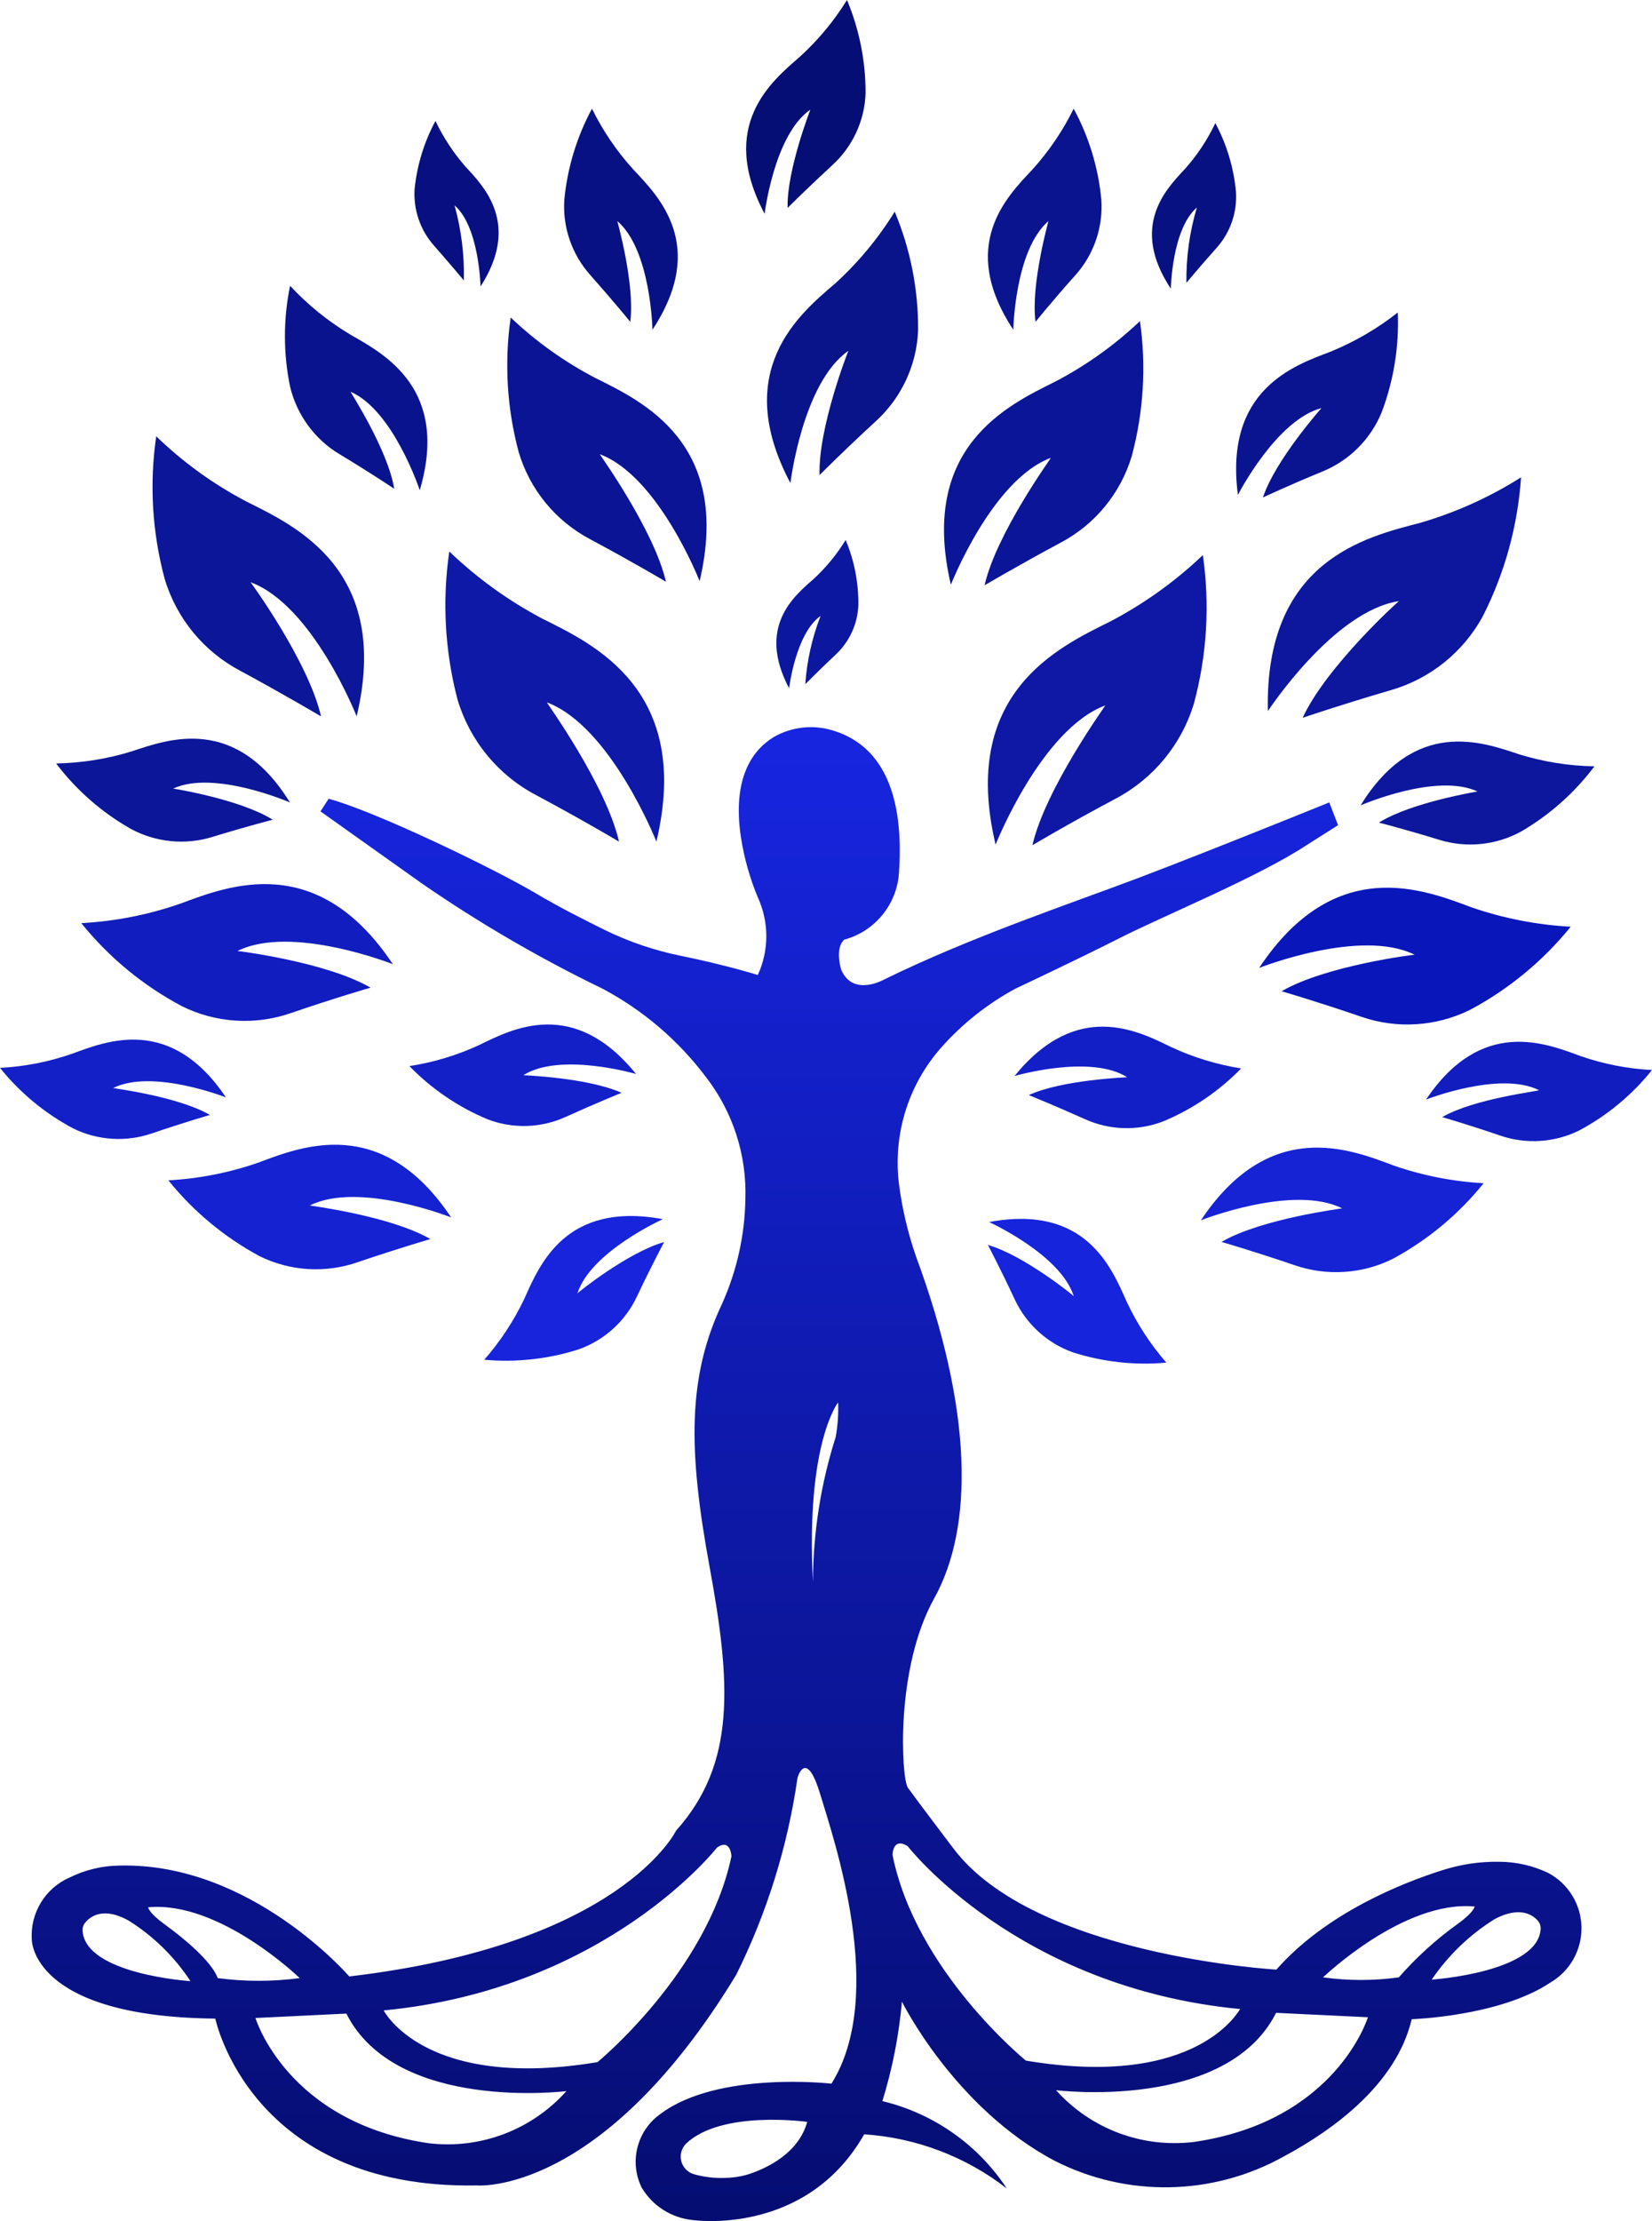 <?xml version="1.0" encoding="UTF-8"?>
<svg width="2296px" height="3085px" viewBox="0 0 2296 3085" version="1.1" xmlns="http://www.w3.org/2000/svg" xmlns:xlink="http://www.w3.org/1999/xlink">
    <!-- Generator: Sketch 57.1 (83088) - https://sketch.com -->
    <title>goddess</title>
    <desc>Created with Sketch.</desc>
    <defs>
        <linearGradient x1="50%" y1="0%" x2="50%" y2="100%" id="linearGradient-1">
            <stop stop-color="#1725E0" offset="0%"></stop>
            <stop stop-color="#050D71" offset="100%"></stop>
        </linearGradient>
    </defs>
    <g id="Page-1" stroke="none" stroke-width="1" fill="none" fill-rule="evenodd">
        <g id="goddess" fill-rule="nonzero">
            <g id="Leaves">
                <path d="M860.31,1169 C860.31,1169 810.01,1139.023 744.704,1104.191 C692.058,1076.409 652.828,1028.625 635.861,971.617 C618.28,904.537 614.398,834.609 624.448,766 C662.999,802.972 706.535,834.379 753.792,859.309 C825.438,894.985 962.179,958.528 912.301,1169 C912.301,1169 848.898,1008.771 760.132,975.628 C759.287,975.628 842.346,1090.047 860.31,1169 Z" id="Path" fill="#0E19A7"></path>
                <path d="M446.149,995 C446.149,995 397.642,966.209 334.372,931.953 C283.403,905.231 245.391,859.171 228.922,804.178 C211.494,739.607 207.475,672.172 217.111,606 C254.315,641.998 296.502,672.5 342.386,696.578 C411.561,731.043 543.796,792.199 495.71,995 C495.71,995 434.971,840.745 348.08,808.591 C348.502,808.591 428.855,919.133 446.149,995 Z" id="Path" fill="#0C1699"></path>
                <path d="M925.54,808 C925.54,808 879.562,780.659 820.085,748.901 C772.14,723.551 736.421,680.052 720.957,628.181 C704.547,567.187 700.744,503.504 709.779,441 C744.928,474.417 784.616,502.736 827.678,525.126 C893.06,557.725 1017.497,615.562 972.362,807.159 C972.362,807.159 915.205,661.2 833.583,630.915 C833.372,631.125 909.089,736.283 925.54,808 Z" id="Path" fill="#0B1494"></path>
                <path d="M547.871,678.895 C547.871,678.895 515.057,656.789 471.935,630.895 C437.319,610.133 412.524,576.285 403.151,537 C393.616,490.821 393.616,443.179 403.151,397 C427.855,423.523 456.182,446.416 487.291,465 C534.409,491.947 624.858,539.947 583.42,681 C583.42,681 546.819,570.053 487.291,544.158 C486.449,543.947 539.247,624.789 547.871,678.895 Z" id="Path" fill="#0A138E"></path>
                <path d="M379.035,1138.587 C379.035,1138.587 341.406,1148.252 294.947,1162.541 C257.185,1174.111 216.354,1170.023 181.638,1151.194 C141.285,1128.282 106.023,1097.397 78,1060.42 C113.654,1059.795 149.041,1054.136 183.11,1043.61 C233.563,1026.8 327.531,992.34 403,1114.632 C403,1114.632 297.89,1068.825 240.71,1095.301 C240.71,1095.301 333.627,1110.01 379.035,1138.587 Z" id="Path" fill="#0C1699"></path>
                <path d="M514.996,1371.821 C514.996,1371.821 465.432,1386.122 403.635,1407.363 C354.163,1424.362 299.921,1420.878 253.045,1397.689 C199.003,1369.058 151.357,1329.778 113,1282.231 C159.961,1279.707 206.329,1270.574 250.725,1255.102 C316.74,1230.706 440.545,1180.864 546,1339.224 C546,1339.224 405.112,1283.493 330.027,1320.927 C330.238,1320.717 453.41,1336.069 514.996,1371.821 Z" id="Path" fill="#111DBE"></path>
                <path d="M291.798,1548.645 C291.798,1548.645 255.852,1558.95 211.025,1574.302 C175.114,1586.589 135.755,1584.09 101.706,1567.362 C62.405,1546.493 27.797,1517.869 0,1483.241 C34.103,1481.48 67.78,1474.895 100.015,1463.683 C148.013,1446.018 237.244,1409.846 314,1524.25 C314,1524.25 211.871,1484.083 157.317,1511.211 C157.317,1511.632 247.182,1522.778 291.798,1548.645 Z" id="Path" fill="#1320C8"></path>
                <path d="M863.813,1517.911 C863.813,1517.911 829.327,1531.837 786.43,1551.249 C752.043,1566.99 712.795,1568.206 677.505,1554.625 C636.736,1537.616 599.825,1512.494 569,1480.774 C602.594,1475.621 635.298,1465.748 666.15,1451.445 C711.991,1429.079 797.154,1384.558 884,1491.746 C884,1491.746 778.86,1460.94 727.341,1493.435 C727.131,1493.435 817.131,1496.811 863.813,1517.911 Z" id="Path" fill="#1320C8"></path>
                <path d="M923,1725.211 C923,1725.211 905.46,1758.109 885.172,1800.919 C869.062,1835.239 839.83,1861.676 804.023,1874.307 C761.746,1887.766 717.196,1892.642 673,1888.647 C695.317,1863.207 714.019,1834.823 728.579,1804.293 C749.712,1757.477 785.215,1668.272 921.309,1693.367 C921.309,1693.367 820.929,1738.497 802.544,1796.49 C802.544,1795.647 873.127,1739.13 923,1725.211 Z" id="Path" fill="#1724DC"></path>
                <path d="M598.162,1721.004 C598.162,1721.004 553.326,1734.035 497.123,1753.162 C452.213,1768.803 402.884,1765.696 360.299,1744.544 C311.626,1718.239 268.69,1682.514 234,1639.455 C276.627,1637.148 318.717,1628.87 359.036,1614.864 C419.028,1592.374 531.013,1547.186 627,1690.948 C627,1690.948 499.017,1640.295 430.605,1674.344 C429.763,1674.555 541.538,1688.426 598.162,1721.004 Z" id="Path" fill="#1422D2"></path>
                <path d="M875.962,447.028 C875.962,447.028 852.096,417.7 820.414,382.041 C794.838,353.477 781.824,315.843 784.298,277.598 C788.522,233.258 801.593,190.212 822.738,151 C837.856,181.671 857.192,210.078 880.186,235.399 C915.458,272.956 983.89,340.897 906.799,458 C906.799,458 904.686,347.016 858.009,307.137 C858.009,307.559 882.721,395.334 875.962,447.028 Z" id="Path" fill="#081183"></path>
                <path d="M644.672,389.536 C644.672,389.536 627.139,368.377 602.927,340.87 C584.052,319.53 574.426,291.398 576.21,262.793 C579.543,229.549 589.408,197.318 605.223,168 C616.199,191 630.246,212.36 646.968,231.477 C673.059,259.619 723.57,311.247 667.841,398 C667.841,398 666.171,315.056 631.731,285.222 C641.189,319.137 645.552,354.303 644.672,389.536 L644.672,389.536 Z" id="Path" fill="#081081"></path>
                <path d="M1434.879,1174 C1434.879,1174 1485.218,1144.023 1550.785,1109.191 C1603.36,1081.327 1642.527,1033.564 1659.499,976.617 C1677.492,909.613 1681.665,839.661 1671.767,771 C1633.231,807.698 1589.731,838.823 1542.536,863.464 C1470.835,899.141 1333.779,962.684 1383.694,1173.156 C1383.694,1173.156 1447.146,1012.927 1536.191,979.783 C1536.191,980.628 1452.857,1095.68 1434.879,1174 Z" id="Path" fill="#0E18A5"></path>
                <path d="M1810.467,997 C1810.467,997 1863.649,978.855 1932.385,958.81 C1987.501,943.141 2033.971,905.781 2061.239,855.214 C2091.513,795.351 2109.457,729.978 2114,663 C2070.374,690.586 2023.108,711.892 1973.585,726.298 C1898.963,745.709 1757.286,778.413 1762.121,987.716 C1762.121,987.716 1853.349,848.462 1944.366,834.958 C1944.366,834.114 1843.049,926.107 1810.467,997 Z" id="Path" fill="#0C179D"></path>
                <path d="M1368.382,813 C1368.382,813 1414.151,785.869 1473.841,753.901 C1521.775,728.637 1557.501,685.206 1572.972,633.391 C1589.355,572.324 1593.229,508.592 1584.362,446 C1549.162,479.357 1509.481,507.67 1466.459,530.126 C1401.074,562.725 1276.633,620.562 1321.558,812.159 C1321.558,812.159 1378.717,666.2 1460.553,635.915 C1460.553,636.756 1384.623,741.283 1368.382,813 Z" id="Path" fill="#0B1597"></path>
                <path d="M1755.271,691 C1755.271,691 1791.114,674.134 1837.921,654.948 C1875.358,639.658 1905.069,609.949 1920.36,572.514 C1937.028,528.31 1944.629,481.203 1942.709,434 C1914.153,456.516 1882.568,474.898 1848.885,488.605 C1798.072,507.79 1701.295,541.523 1720.482,687.416 C1720.482,687.416 1773.825,583.267 1836.656,566.822 C1836.656,566.822 1772.56,638.715 1755.271,691 Z" id="Path" fill="#0A1491"></path>
                <path d="M1916.42,1142.587 C1916.42,1142.587 1954.235,1152.252 2000.454,1166.541 C2038.192,1178.111 2078.996,1174.023 2113.689,1155.194 C2153.528,1132.097 2188.32,1101.228 2216,1064.42 C2180.367,1063.818 2145,1058.158 2110.958,1047.61 C2060.538,1030.8 1966.42,996.34 1891,1118.632 C1891,1118.632 1996.042,1072.825 2053.395,1099.301 C2054.866,1099.301 1962.008,1114.01 1916.42,1142.587 Z" id="Path" fill="#0C179D"></path>
                <path d="M1781.2,1376.815 C1781.2,1376.815 1830.529,1391.12 1892.296,1412.368 C1941.817,1429.361 1996.092,1425.876 2043.023,1402.691 C2096.965,1373.939 2144.566,1334.663 2183,1287.195 C2136.013,1284.661 2089.609,1275.597 2045.131,1260.267 C1979.148,1235.653 1855.404,1185.794 1750,1344.417 C1750,1344.417 1890.82,1288.667 1966.078,1326.114 C1966.5,1325.693 1842.756,1341.051 1781.2,1376.815 Z" id="Path" fill="#0916B9"></path>
                <path d="M2004.413,1551.639 C2004.413,1551.639 2040.148,1561.943 2084.975,1577.294 C2120.956,1589.591 2160.384,1587.093 2194.505,1570.354 C2233.734,1549.468 2268.269,1520.847 2296,1486.239 C2261.963,1484.501 2228.353,1477.915 2196.197,1466.682 C2148.198,1449.018 2058.756,1412.848 1982,1527.245 C1982,1527.245 2084.341,1487.08 2138.894,1514.207 C2138.894,1515.679 2049.029,1525.773 2004.413,1551.639 Z" id="Path" fill="#111DBE"></path>
                <path d="M1429.78,1521.048 C1429.78,1521.048 1464.289,1534.933 1507.425,1554.287 C1541.835,1569.981 1581.109,1571.193 1616.423,1557.653 C1657.233,1540.721 1694.174,1515.67 1725,1484.023 C1691.37,1478.718 1658.647,1468.734 1627.786,1454.36 C1581.914,1432.061 1496.904,1387.672 1410,1494.541 C1410,1494.541 1515.21,1463.827 1566.553,1496.224 C1566.553,1496.435 1476.493,1499.59 1429.78,1521.048 Z" id="Path" fill="#131FC6"></path>
                <path d="M1373,1729.211 C1373,1729.211 1390.415,1762.109 1410.347,1804.919 C1426.399,1839.196 1455.402,1865.614 1490.915,1878.307 C1532.89,1891.766 1577.121,1896.642 1621,1892.647 C1598.867,1867.232 1580.365,1838.841 1566.029,1808.293 C1545.047,1761.477 1509.589,1672.272 1374.679,1697.367 C1374.679,1697.367 1474.13,1742.497 1492.384,1800.49 C1492.384,1799.647 1422.306,1743.13 1373,1729.211 Z" id="Path" fill="#1624DC"></path>
                <path d="M1697.643,1725.004 C1697.643,1725.004 1742.714,1738.035 1798.736,1757.162 C1843.67,1772.803 1893.026,1769.696 1935.633,1748.544 C1984.368,1722.291 2027.336,1686.558 2062,1643.455 C2019.35,1641.148 1977.237,1632.87 1936.897,1618.864 C1876.873,1596.374 1765.039,1551.186 1669,1694.948 C1669,1694.948 1797.051,1644.295 1865.289,1678.344 C1866.132,1678.555 1753.666,1692.426 1697.643,1725.004 Z" id="Path" fill="#1623D5"></path>
                <path d="M1439.175,447.028 C1439.175,447.028 1462.846,417.7 1494.759,382.041 C1520.275,353.443 1533.22,315.813 1530.688,277.598 C1526.563,233.238 1513.478,190.172 1492.223,151 C1477.125,181.637 1457.85,210.04 1434.948,235.399 C1399.653,272.956 1330.966,340.897 1408.318,458 C1408.318,458 1410.432,347.016 1457.139,307.137 C1457.139,307.559 1432.412,395.334 1439.175,447.028 Z" id="Path" fill="#0A148E"></path>
                <path d="M1094.665,288.797 C1094.665,288.797 1121.325,262.084 1156.448,229.691 C1184.852,203.968 1201.632,167.952 1202.997,129.78 C1203.171,85.243 1194.395,41.12 1177.184,0 C1159.137,29.212 1137.058,55.763 1111.592,78.877 C1072.66,112.742 997.335,174.161 1062.715,297 C1062.715,297 1075.834,187.203 1126.191,152.286 C1126.403,152.286 1093.184,236.843 1094.665,288.797 Z" id="Path" fill="#050E74"></path>
                <path d="M1119.209,950.313 C1119.209,950.313 1137.496,931.777 1161.249,909.45 C1180.6,891.496 1192.021,866.56 1192.99,840.151 C1193.284,809.21 1187.276,778.534 1175.333,750 C1162.917,770.296 1147.702,788.734 1130.139,804.765 C1103.444,828.145 1051.734,870.904 1096.717,956 C1096.717,956 1105.756,879.961 1140.439,855.528 C1128.624,885.866 1121.465,917.824 1119.209,950.313 L1119.209,950.313 Z" id="Path" fill="#0C17A0"></path>
                <path d="M1139.06,659.856 C1139.06,659.856 1172.606,626.004 1217.335,585.003 C1252.995,552.435 1274.112,507.013 1275.987,458.846 C1276.427,402.275 1265.375,346.201 1243.496,294 C1220.65,331.093 1192.665,364.787 1160.37,394.085 C1111,436.137 1015.847,515.196 1098.552,671 C1098.552,671 1115.219,531.806 1179.147,487.231 C1179.147,486.6 1136.951,594.044 1139.06,659.856 Z" id="Path" fill="#09138A"></path>
                <path d="M1648.928,392.748 C1648.928,392.748 1666.606,371.589 1691.019,344.082 C1710.079,322.77 1719.724,294.596 1717.746,266.005 C1714.61,232.733 1704.878,200.43 1689.125,171 C1678.149,194.053 1663.978,215.424 1647.034,234.477 C1620.728,262.619 1569.799,314.247 1627.252,401 C1627.252,401 1628.725,318.056 1663.45,288.222 C1653.321,322.112 1648.423,357.364 1648.928,392.748 L1648.928,392.748 Z" id="Path" fill="#081181"></path>
            </g>
            <path d="M2152.003,2601.56 C2130.763,2591.383 2107.526,2586.058 2083.974,2585.971 C2056.967,2585.471 2030.064,2589.457 2004.362,2597.768 C1949.813,2615.042 1843.452,2656.752 1773.949,2735.748 C1773.949,2735.748 1436.966,2716.368 1324.919,2567.223 C1324.919,2567.223 1270.581,2495.6 1261.735,2482.96 C1252.889,2470.321 1243.622,2318.438 1298.382,2220.061 C1353.142,2121.685 1352.72,1960.322 1272.897,1744.61 C1261.769,1712.413 1253.936,1679.17 1249.519,1645.391 C1240.768,1576.812 1261.858,1507.774 1307.438,1455.8 C1336.928,1422.384 1372.077,1394.431 1411.271,1373.223 C1411.271,1373.223 1496.991,1332.987 1557.227,1302.442 C1617.463,1271.897 1748.676,1218.18 1815.862,1173.942 L1859.67,1146.135 L1847.454,1114.537 C1847.454,1114.537 1678.962,1182.789 1584.396,1218.601 C1489.83,1254.413 1348.508,1301.6 1227.826,1361.005 C1227.826,1361.005 1185.703,1384.598 1169.275,1347.312 C1169.275,1347.312 1159.587,1317.82 1173.277,1305.181 C1215.321,1293.862 1245.74,1257.369 1249.309,1213.967 C1253.942,1148.452 1249.309,1045.441 1161.693,1015.95 C1133.146,1005.857 1101.62,1008.702 1075.341,1023.744 C1046.697,1041.228 1017.422,1079.357 1029.637,1162.145 C1034.05,1191.087 1041.971,1219.383 1053.226,1246.408 C1068.985,1280.632 1068.985,1320.039 1053.226,1354.264 C1053.226,1354.264 1009.84,1340.571 945.813,1327.51 C909.335,1320.084 873.949,1308.05 840.506,1291.699 C811.019,1277.163 775.004,1258.836 745.94,1241.563 C685.704,1205.751 519.739,1126.123 456.766,1109.481 L445.393,1126.965 L586.504,1227.238 C666.271,1282.23 750.13,1331.035 837.346,1373.223 C893.324,1402.891 942.134,1444.449 980.354,1494.982 C1018.326,1543.494 1038.01,1603.827 1035.956,1665.403 C1035.143,1715.624 1024.107,1765.153 1003.521,1810.967 C955.501,1912.503 956.344,2013.829 986.04,2175.402 C1015.737,2336.976 1023.53,2449.255 939.705,2542.576 C939.705,2542.576 863.673,2700.779 485.409,2745.228 C485.409,2745.228 348.931,2586.603 165.907,2591.238 C141.855,2591.521 118.173,2597.209 96.615,2607.88 C62.823,2622.671 41.873,2657.006 44.172,2693.827 C44.172,2693.827 42.487,2801.262 299.226,2803.79 C299.226,2803.79 348.299,3041.2 662.747,3035.512 C662.747,3035.512 835.872,3051.101 1023.108,2743.121 C1065.95,2656.966 1094.746,2564.515 1108.407,2469.268 C1108.407,2469.268 1120.202,2427.137 1139.789,2491.597 C1159.376,2556.058 1232.881,2770.928 1155.585,2894.162 C1155.585,2894.162 997.835,2876.045 917.801,2936.293 C885.169,2959.404 874.184,3002.817 891.896,3038.672 C906.998,3063.945 933.163,3080.584 962.451,3083.542 C962.451,3083.542 1119.781,3107.135 1201.078,2964.521 C1273.165,2969.239 1342.19,2995.431 1399.266,3039.725 C1359.141,2978.769 1297.313,2935.383 1226.352,2918.387 C1240.253,2873.41 1249.36,2827.089 1253.521,2780.197 C1253.521,2780.197 1326.393,2927.656 1466.031,3001.386 C1566.518,3052.442 1685.815,3050.152 1784.27,2995.277 C1853.772,2957.991 1940.756,2894.583 1962.028,2804.633 C1962.028,2804.633 2083.974,2800.841 2154.53,2753.865 C2181.878,2738.005 2198.501,2708.584 2198,2676.97 C2197.452,2645.356 2179.861,2616.503 2152.003,2601.56 Z M114.728,2681.188 C114.586,2676.889 116.18,2672.713 119.15,2669.602 C126.311,2661.386 144.214,2648.536 178.544,2667.495 C213.008,2689.027 242.396,2717.775 264.685,2751.758 C264.685,2751.758 117.676,2742.278 114.728,2681.188 Z M229.513,2673.394 C205.924,2656.331 205.924,2649.168 205.924,2649.168 C305.544,2639.899 416.538,2747.545 416.538,2747.545 C378.723,2752.555 340.412,2752.555 302.596,2747.545 C293.75,2723.319 253.101,2690.457 229.513,2673.394 Z M596.193,2976.95 C398.636,2948.09 355.039,2802.947 355.039,2802.947 L481.408,2796.838 C550.489,2934.186 787.22,2904.484 787.22,2904.484 C739.143,2958.313 667.868,2985.351 596.193,2976.95 Z M830.396,2864.248 C590.085,2904.273 533.219,2792.415 533.219,2792.415 C843.454,2762.712 996.571,2566.17 996.571,2566.17 C1015.737,2553.109 1016.579,2578.388 1016.579,2578.388 C982.46,2739.751 830.396,2864.248 830.396,2864.248 Z M1161.482,1995.923 C1140.732,2061.045 1130.077,2128.962 1129.89,2197.31 C1119.57,2004.56 1164.852,1947.893 1164.852,1947.893 C1165.453,1963.978 1164.323,1980.08 1161.482,1995.923 L1161.482,1995.923 Z M1042.485,3019.292 C1031.529,3022.867 1020.099,3024.784 1008.576,3024.979 C993.435,3025.693 978.279,3023.914 963.715,3019.713 C955.308,3016.993 948.909,3010.111 946.806,3001.526 C944.704,2992.942 947.197,2983.881 953.395,2977.582 C1002.679,2930.395 1121.887,2947.247 1121.887,2947.247 C1109.882,2990.642 1066.706,3010.865 1042.485,3019.292 L1042.485,3019.292 Z M1425.804,2862.142 C1425.804,2862.142 1272.897,2738.065 1240.463,2576.492 C1240.463,2576.492 1240.463,2551.213 1261.524,2564.274 C1261.524,2564.274 1413.377,2760.816 1723.613,2790.519 C1722.77,2790.519 1666.115,2902.377 1425.804,2862.142 L1425.804,2862.142 Z M1659.796,2975.054 C1587.873,2984.006 1516.124,2957.173 1467.716,2903.22 C1467.716,2903.22 1704.447,2932.922 1773.528,2795.785 L1901.161,2801.894 C1901.161,2801.894 1857.353,2946.194 1659.796,2975.054 Z M1944.126,2746.492 C1909.191,2751.34 1873.754,2751.34 1838.819,2746.492 C1838.819,2746.492 1950.866,2638.846 2049.433,2648.115 C2049.433,2648.115 2049.433,2655.277 2025.845,2672.341 C1995.852,2693.841 1968.432,2718.721 1944.126,2746.492 L1944.126,2746.492 Z M1989.829,2749.651 C2012.9,2715.737 2042.818,2687.033 2077.656,2665.389 C2111.775,2647.483 2129.678,2659.28 2137.049,2667.495 C2139.871,2670.6 2141.381,2674.677 2141.261,2678.871 C2138.313,2739.751 1989.829,2749.651 1989.829,2749.651 L1989.829,2749.651 Z" id="Shape" fill="url(#linearGradient-1)"></path>
        </g>
    </g>
</svg>
